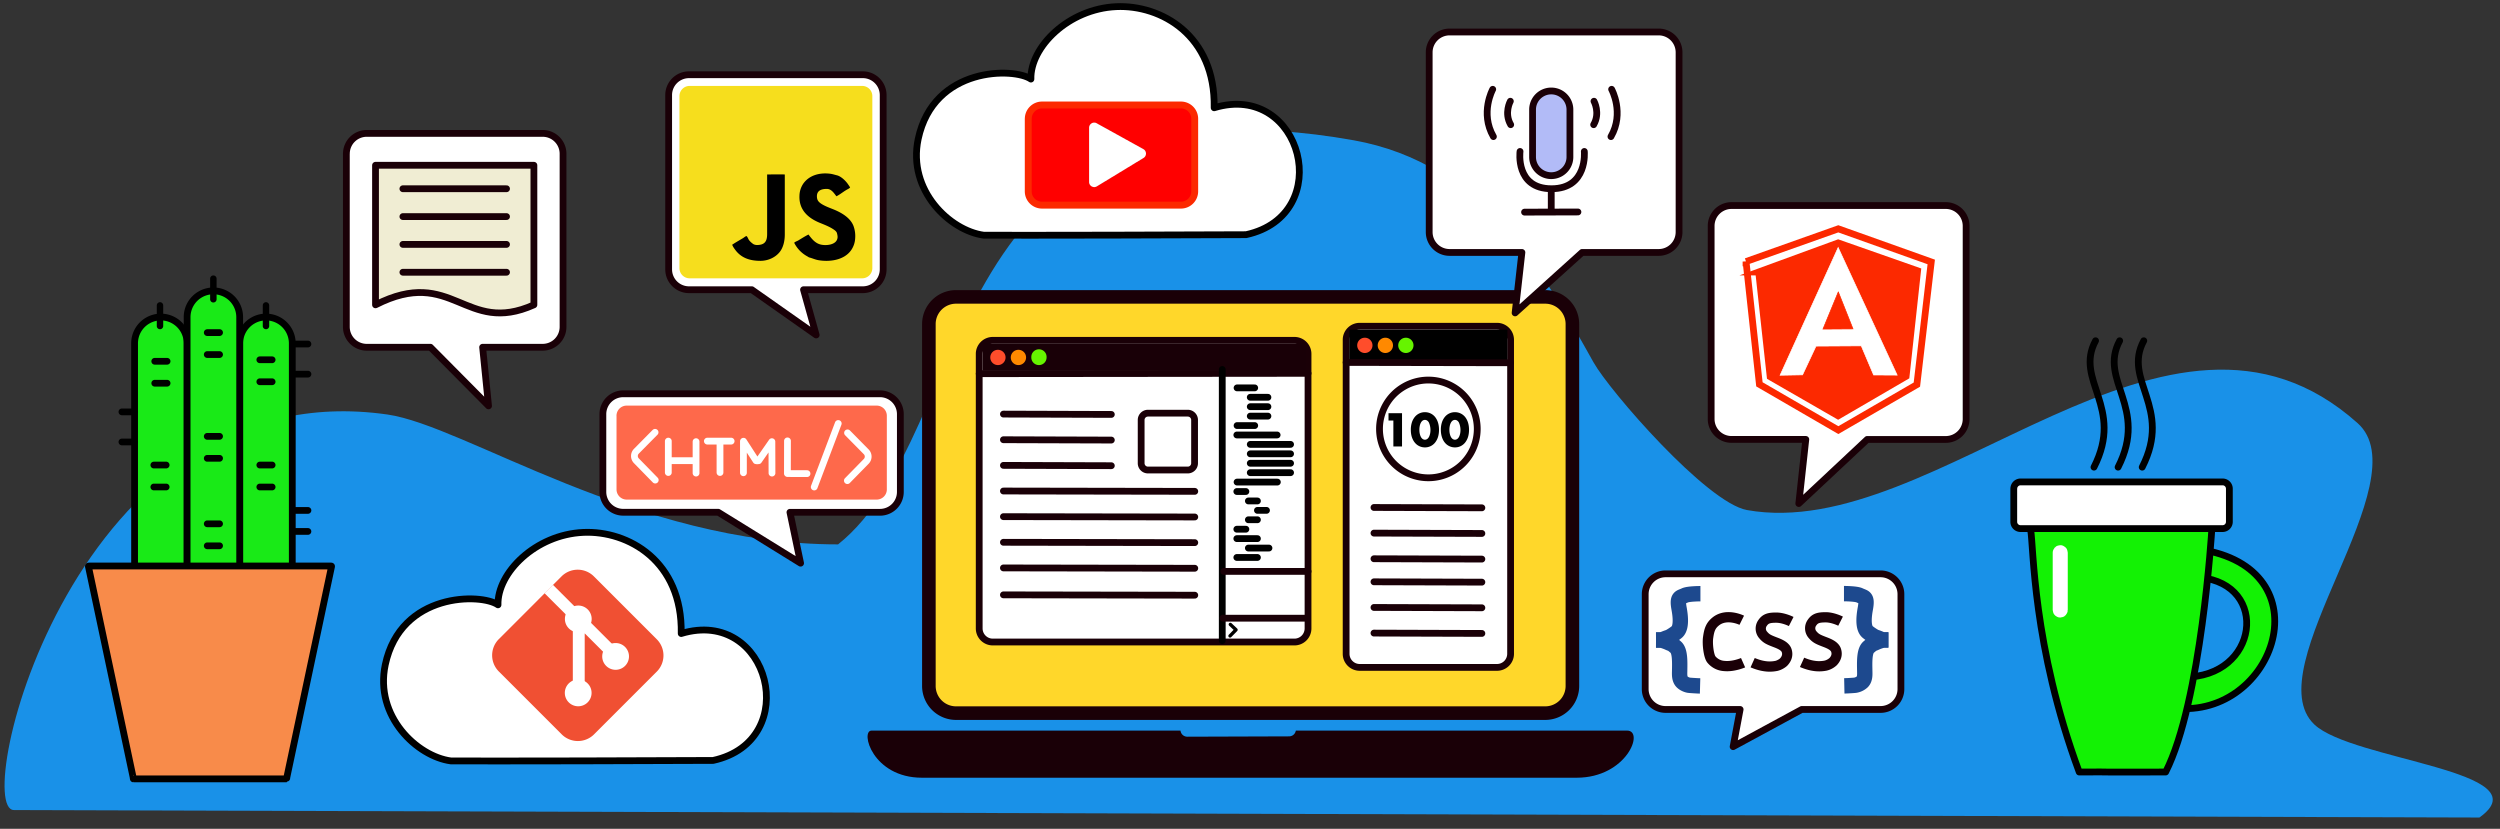 <svg xmlns="http://www.w3.org/2000/svg" xml:space="preserve" viewBox="0 0 981.333 325.333"><rect x="0" y="0" width="981.333" height="325.333" fill="#333333" stroke="none"/><defs><clipPath id="a" clipPathUnits="userSpaceOnUse"><path d="M0 3.32h736V244H0Z"/></clipPath><clipPath id="b" clipPathUnits="userSpaceOnUse"><path d="M0 0h736v244H0Z"/></clipPath></defs><g clip-path="url(#a)" transform="matrix(1.333 0 0 -1.333 0 325.33)"><g clip-path="url(#b)"><path fill="#1991e8" d="M4.11 5.52C-8.6 5.52 21.53 135.22 114.06 122c22.94-3.27 73.16-38.25 132.73-38.25 41.61 33.27 28.31 141.05 151.83 119 37.92-6.78 55.4-38.2 70.63-65.39 4.72-8.42 33.32-41.37 45.21-43.5 55.91-9.98 123.93 75.48 179.78 25.61 18.85-16.83-30.14-72.18-12.74-88.74 11.12-10.6 67.79-13.72 48.62-27.41"/><path fill="#13f204" d="m647.84 74 1.34 8.05c36.13-6.75 19.84-50.97-10.16-46.34l4.05 8.96c22.06-.15 25.38 27.33 4.77 29.33z"/><path fill="none" stroke="#000" stroke-linejoin="round" stroke-miterlimit="10" stroke-width="2" d="m647.84 74 1.34 8.05c36.13-6.75 19.84-50.97-10.16-46.34l4.05 8.96c22.06-.15 25.38 27.33 4.77 29.33z"/><path fill="#13f204" d="M597.97 88.05c.9-4.9.5-34.07 14.3-71.33 16.03.07-5.18-.07 25.46 0 10.52 20.7 13.58 71.33 13.58 71.33"/><path fill="none" stroke="#000" stroke-linejoin="round" stroke-miterlimit="10" stroke-width="2" d="M597.97 88.05c.9-4.9.5-34.07 14.3-71.33 16.03.07-5.18-.07 25.46 0 10.52 20.7 13.58 71.33 13.58 71.33"/><path fill="#fff" d="M593.01 100.14a2 2 0 0 0 2 2h59.48a2 2 0 0 0 2-2v-9.73a2 2 0 0 0-2-2H595a2 2 0 0 0-2 2v9.73z"/><path fill="none" stroke="#000" stroke-linejoin="round" stroke-miterlimit="10" stroke-width="2" d="M593.01 100.15c0 1.1.9 2 2 2h59.48a2 2 0 0 0 2-2V90.4a2 2 0 0 0-2-2H595a2 2 0 0 0-2 2v9.74z"/><path fill="#fff" d="M606.47 81.3c0 .13.1.23.22.23s.21-.1.21-.22V64.42c0-.12-.1-.22-.21-.22-.12 0-.22.1-.22.22v16.89z"/><path fill="none" stroke="#fff" stroke-linejoin="round" stroke-miterlimit="10" stroke-width="4" d="M606.47 81.3c0 .13.1.23.22.23s.21-.1.21-.22V64.42c0-.12-.1-.22-.21-.22-.12 0-.22.1-.22.22v16.89z"/><path fill="none" stroke="#000" stroke-linecap="round" stroke-linejoin="round" stroke-miterlimit="10" stroke-width="2" d="M631.29 143.72c-6.32-11.7 8.55-19.55-.47-37.23m-6.63 37.23c-6.32-11.7 8.55-19.55-.47-37.23m-6.63 37.23c-6.32-11.7 8.55-19.55-.47-37.23"/><path fill="#1a0007" d="M256.66 28.92h222.47c5.22 0-.12-13.88-14.84-13.88H271.5c-14.6 0-18.25 13.88-14.84 13.88z"/><path fill="none" stroke="#1a0007" stroke-linejoin="round" stroke-miterlimit="10" stroke-width=".011" d="M256.66 28.92h222.47c5.22 0-.12-13.88-14.84-13.88H271.5c-14.6 0-18.25 13.88-14.84 13.88z"/><path fill="#ffd72a" d="M273.53 148.63a8 8 0 0 0 8 8h173.5a8 8 0 0 0 8-8V42.06a8 8 0 0 0-8-8h-173.5a8 8 0 0 0-8 8v106.57z"/><path fill="none" stroke="#1a0007" stroke-linejoin="round" stroke-miterlimit="10" stroke-width="4" d="M273.53 148.63a8 8 0 0 0 8 8h173.5a8 8 0 0 0 8-8V42.06a8 8 0 0 0-8-8h-173.5a8 8 0 0 0-8 8v106.57z"/><path fill="none" stroke="#1991e8" stroke-linecap="round" stroke-linejoin="round" stroke-miterlimit="10" stroke-width="4" d="m349.61 29.12 30 .1"/><path fill="#fff" d="M396.4 143.99a4 4 0 0 0 4 4h40.43a4 4 0 0 0 4-4V51.53a4 4 0 0 0-4-4H400.4a4 4 0 0 0-4 4v92.46z"/><path fill="none" stroke="#1a0007" stroke-linejoin="round" stroke-miterlimit="10" stroke-width="2" d="M396.4 143.99a4 4 0 0 0 4 4h40.43a4 4 0 0 0 4-4V51.53a4 4 0 0 0-4-4H400.4a4 4 0 0 0-4 4v92.46z"/><path d="M397.32 147h46.57v-9.84h-46.57V147z"/><path fill="#ff4d2b" d="M399.66 142.36a2.25 2.25 0 1 0 4.5 0 2.25 2.25 0 0 0-4.5 0z"/><path fill="#ff8900" d="M405.7 142.36a2.25 2.25 0 1 0 4.5 0 2.25 2.25 0 0 0-4.5 0z"/><path fill="none" stroke="#1a0007" stroke-linecap="round" stroke-linejoin="round" stroke-miterlimit="10" stroke-width="2" d="m396.4 137.33 48.43-.1"/><path fill="#66f400" d="M411.74 142.36a2.25 2.25 0 1 0 4.5 0 2.25 2.25 0 0 0-4.5 0z"/><path fill="none" stroke="#1a0007" stroke-linecap="round" stroke-linejoin="round" stroke-miterlimit="10" stroke-width="2" d="m404.6 57.63 31.77-.1M404.6 79.52l31.77-.1M404.6 65.18l31.77-.1M404.6 87.07l31.77-.1M404.6 72.73l31.77-.1M404.6 94.62l31.77-.1m-30.14 23.23a14.39 14.39 0 1 0 28.78 0 14.39 14.39 0 0 0-28.78 0z"/><path d="M410.31 120.23h-1.43v2.16h3.98v-9.8h-2.55zm7.66-2.73c0-.43.04-.83.12-1.18.08-.36.19-.67.33-.93s.31-.46.51-.6c.2-.14.43-.22.68-.22.24 0 .47.08.67.22.2.14.37.34.51.6.14.26.25.57.33.93a5.53 5.53 0 0 1-.33 3.28 1.7 1.7 0 0 1-.51.6c-.2.14-.43.21-.67.21-.25 0-.48-.07-.68-.21a1.8 1.8 0 0 1-.51-.6 3.33 3.33 0 0 1-.33-.92 5.55 5.55 0 0 1-.12-1.18zm-2.52 0a7 7 0 0 0 .3 2.12 5 5 0 0 0 .86 1.64 3.8 3.8 0 0 0 3 1.42 3.8 3.8 0 0 0 2.99-1.42 5 5 0 0 0 .85-1.64c.2-.63.3-1.34.3-2.12s-.1-1.49-.3-2.13a5.06 5.06 0 0 0-.85-1.63 3.76 3.76 0 0 0-3-1.43 3.8 3.8 0 0 0-2.99 1.43c-.37.45-.65 1-.86 1.63-.2.64-.3 1.35-.3 2.13zm11.36 0c0-.43.04-.83.12-1.18.08-.36.19-.67.33-.93s.31-.46.51-.6c.2-.14.43-.22.68-.22.24 0 .47.08.67.22.2.14.37.34.51.6.14.26.25.57.33.93a5.53 5.53 0 0 1-.33 3.28 1.7 1.7 0 0 1-.51.6c-.2.14-.43.21-.67.21-.25 0-.48-.07-.68-.21a1.8 1.8 0 0 1-.51-.6 3.33 3.33 0 0 1-.33-.92 5.55 5.55 0 0 1-.12-1.18zm-2.52 0a7 7 0 0 0 .3 2.12 5 5 0 0 0 .86 1.64 3.8 3.8 0 0 0 3 1.42 3.8 3.8 0 0 0 2.99-1.42 5 5 0 0 0 .85-1.64c.2-.63.3-1.34.3-2.12s-.1-1.49-.3-2.13a5.06 5.06 0 0 0-.85-1.63 3.76 3.76 0 0 0-2.99-1.43 3.8 3.8 0 0 0-3 1.43c-.37.45-.65 1-.85 1.63-.2.64-.31 1.35-.31 2.13z"/><path fill="#fff" d="M288.35 139.84a4 4 0 0 0 4 4h88.83a4 4 0 0 0 4-4V59a4 4 0 0 0-4-4h-88.83a4 4 0 0 0-4 4v80.84z"/><path fill="none" stroke="#1a0007" stroke-linejoin="round" stroke-miterlimit="10" stroke-width="2" d="M288.35 139.84a4 4 0 0 0 4 4h88.83a4 4 0 0 0 4-4V59a4 4 0 0 0-4-4h-88.83a4 4 0 0 0-4 4v80.84z"/><path fill="none" stroke="#1a0007" stroke-linecap="round" stroke-linejoin="round" stroke-miterlimit="10" stroke-width="2" d="m295.48 122.12 31.78-.1m-31.78-7.45 31.78-.1m-31.78-7.45 31.78-.1m-31.78-7.45 56.35-.1m-56.35-7.45 56.35-.1m-56.35-7.45 56.35-.1"/><path fill="#190007" d="M289.34 142.89h95.24v-8.04h-95.24v8.04z"/><path fill="#fff" d="M336.04 120.39c0 1.1.9 2 2 2h11.73a2 2 0 0 0 2-2v-12.74a2 2 0 0 0-2-2h-11.73a2 2 0 0 0-2 2v12.74z"/><path fill="none" stroke="#1a0007" stroke-linecap="round" stroke-linejoin="round" stroke-miterlimit="10" stroke-width="2" d="M336.04 120.39c0 1.1.9 2 2 2h11.73a2 2 0 0 0 2-2v-12.74a2 2 0 0 0-2-2h-11.73a2 2 0 0 0-2 2v12.74z"/><path fill="#ff4d2b" d="M291.61 138.8a2.25 2.25 0 1 0 4.5 0 2.25 2.25 0 0 0-4.5 0z"/><path fill="#ff8900" d="M297.65 138.8a2.25 2.25 0 1 0 4.5 0 2.25 2.25 0 0 0-4.5 0z"/><path fill="none" stroke="#1a0007" stroke-linecap="round" stroke-linejoin="round" stroke-miterlimit="10" stroke-width="2" d="m288.35 134.02 96.83.1"/><path fill="#66f400" d="M303.7 138.8a2.25 2.25 0 1 0 4.49 0 2.25 2.25 0 0 0-4.5 0z"/><path fill="none" stroke="#1a0007" stroke-linecap="round" stroke-linejoin="round" stroke-miterlimit="10" stroke-width="2" d="m295.48 76.82 56.35-.1m-56.35-7.83 56.35-.1"/><path fill="none" stroke="#000" stroke-linecap="round" stroke-linejoin="round" stroke-miterlimit="10" stroke-width="2" d="M359.92 135.26V55.41"/><path fill="none" stroke="#1a0007" stroke-linecap="round" stroke-linejoin="round" stroke-miterlimit="10" stroke-width="2" d="M384.62 62.02h-24.48m25.04 13.77h-24.8"/><path fill="none" stroke="#000" stroke-linecap="round" stroke-linejoin="round" stroke-miterlimit="10" stroke-width="2" d="M364.28 129.84h5.2m-1.31-2.77h5.2m-5.2-2.77h5.2m-5.2-2.78h5.2m-9.09-2.78h5.2m-5.27-2.77h11.87m-7.91-2.77h11.87m-11.87-2.78h11.87m-11.87-2.78h11.87m-11.87-2.77h11.87m-15.76-2.77h11.87m-11.94-2.78h2.67m.73-2.78h2.67m0-2.77h2.67M367.61 91h2.67m-6.07-5.55h6.07m-2.67-2.78h6.07m-9.47-2.77h6.07m-6.07 8.32h2.67"/><path fill="none" stroke="#000" stroke-linecap="round" stroke-linejoin="round" stroke-miterlimit="10" d="m362.3 60.18 1.67-1.58-1.76-1.8"/><path fill="#19ea17" d="M39.63 142.96a7.74 7.74 0 0 0 15.48 0V64.8a7.74 7.74 0 0 0-15.48 0v78.15z"/><path fill="none" stroke="#000" stroke-linejoin="round" stroke-miterlimit="10" stroke-width="2" d="M39.63 142.96a7.74 7.74 0 0 0 15.48 0V64.8a7.74 7.74 0 1 0-15.48 0v78.15z"/><path fill="#19ea17" d="M70.59 142.96a7.74 7.74 0 0 0 15.48 0V64.8a7.74 7.74 0 0 0-15.48 0v78.15z"/><path fill="none" stroke="#000" stroke-linejoin="round" stroke-miterlimit="10" stroke-width="2" d="M70.59 142.96a7.74 7.74 0 0 0 15.48 0V64.8a7.74 7.74 0 1 0-15.48 0v78.15z"/><path fill="#19ea17" d="M55.1 150.66a7.74 7.74 0 1 0 15.48 0V72.51a7.74 7.74 0 0 0-15.48 0v78.15z"/><path fill="none" stroke="#000" stroke-linejoin="round" stroke-miterlimit="10" stroke-width="2" d="M55.1 150.66a7.74 7.74 0 0 0 15.48 0V72.51a7.74 7.74 0 1 0-15.48 0v78.15z"/><path d="M48.06 154.12c0 .53-.42.95-.94.95a.95.95 0 0 1-.95-.95v-6.07c0-.52.42-.94.95-.94.52 0 .94.42.94.94v6.07zm31.21 0c0 .53-.42.95-.94.95a.95.95 0 0 1-.95-.95v-6.07c0-.52.42-.94.95-.94.52 0 .94.42.94.94v6.07zM63.78 162a.95.95 0 1 1-1.9 0v-6.07a.95.95 0 1 1 1.9 0V162zm12.73-60.36a.99.99 0 1 1 0-1.98h3.63a.99.99 0 1 1 0 1.98h-3.63zm-31.21 0a.99.99 0 1 1 0-1.98h3.63a.99.99 0 1 1 0 1.98H45.3zm15.73-17.32a.99.99 0 1 1 0-1.98h3.63a1 1 0 0 1 .99 1c0 .54-.44.98-.99.98h-3.63zm0 25.76a.99.99 0 1 1 0-1.98h3.63a1 1 0 0 1 .99 1c0 .54-.44.98-.99.98h-3.63zm0 30.56a.99.99 0 0 1 0-1.98h3.63a.99.99 0 1 1 0 1.98h-3.63zm15.48-8.01a.99.99 0 1 1 0-1.98h3.63a.99.99 0 1 1 0 1.98h-3.63zm-30.94-.43a.99.99 0 1 1 0-1.98h3.63a1 1 0 0 1 1 .98 1 1 0 0 1-1 1h-3.63zm30.94-24.1a.99.99 0 1 1 0-1.98h3.63a1 1 0 0 1 .99 1 1 1 0 0 1-.99.99h-3.63zm-31.21 0a.99.99 0 1 1 0-1.98h3.63a1 1 0 0 1 .99 1 1 1 0 0 1-.99.99H45.3zm15.73-17.3a.99.99 0 1 1 0-1.98h3.63a.99.99 0 1 1 0 1.98h-3.63zm0 25.75a.99.99 0 1 1 0-1.98h3.63a1 1 0 0 1 .99 1c0 .54-.44.98-.99.98h-3.63zm0 30.55a.99.99 0 1 1 0-1.98h3.63c.55.01.99.45.99 1s-.44.99-.99.99h-3.63zm15.48-8a.99.99 0 1 1 0-1.98h3.63a.99.99 0 1 1 0 1.98h-3.63zm10.54-50.55a.99.99 0 1 1 0-1.98h3.63a.99.99 0 1 1 0 1.98h-3.63zm0 46.32a.99.99 0 1 1 0-1.98h3.63a1 1 0 0 1 1 1 1 1 0 0 1-1 .98h-3.63zM35.9 114.9a.99.99 0 1 1 0-1.98h3.63a.99.99 0 1 1 0 1.98H35.9zm51.15-20.16a.99.99 0 1 1 0-1.98h3.63a1 1 0 0 1 1 1 1 1 0 0 1-1 .98h-3.63zm0 49a.99.99 0 1 1 0-1.98h3.63a.99.99 0 1 1 0 1.98h-3.63zM35.9 123.76a.99.99 0 0 1 0-1.98h3.63a.99.99 0 1 1 0 1.98H35.9z"/><path fill="#f88b4a" d="M26.03 77.28c-.01.06.03.1.08.1h71.45c.05 0 .09-.04.08-.1L84.46 15.12c0-.02-.03-.42-.06-.42H39.27c-.03 0-.06.4-.06.42L26.03 77.28z"/><path fill="none" stroke="#000" stroke-linejoin="round" stroke-miterlimit="10" stroke-width="2" d="M26.03 77.28c-.01.06.03.1.08.1h71.45c.05 0 .09-.04.08-.1L84.46 15.12c0-.02-.03-.42-.06-.42H39.27c-.03 0-.06.4-.06.42L26.03 77.28z"/><path d="M45.57 138.66a.99.99 0 1 1 0-1.98h3.63a1 1 0 0 1 1 1 1 1 0 0 1-1 .98h-3.63z"/><path fill="#fff" d="M102 198.78a6 6 0 0 0 6 6h51.8a6 6 0 0 0 6-6V147.8a6 6 0 0 0-6-6h-17.68l1.74-17.26-17.11 17.26h-18.76a6 6 0 0 0-6 6v51z"/><path fill="none" stroke="#1a0007" stroke-linejoin="round" stroke-miterlimit="10" stroke-width="2" d="M102 198.78a6 6 0 0 0 6 6h51.8a6 6 0 0 0 6-6V147.8a6 6 0 0 0-6-6h-17.68l1.74-17.26-17.11 17.26h-18.76a6 6 0 0 0-6 6v51z"/><path fill="#f0edd3" d="M110.58 195.39h46.64v-41.1c-20.32-9.12-23.87 11.6-46.64 0v41.1z"/><path fill="none" stroke="#1a0007" stroke-linejoin="round" stroke-miterlimit="10" stroke-width="2" d="M110.58 195.39h46.64v-41.1c-20.32-9.12-23.87 11.6-46.64 0v41.1z"/><path fill="none" stroke="#1a0007" stroke-linecap="round" stroke-linejoin="round" stroke-miterlimit="10" stroke-width="2" d="M118.64 188.48h30.52m-30.52-8.2h30.52m-30.52-8.19h30.52m-30.52-8.2h30.52"/><path fill="#fff" d="M289.68 174.8c6.81-.07 69.92.07 77.25.15 26.66 5.83 16.58 45.25-9.39 37.37.4 21.33-15.64 30.37-28.84 29.78-14.08-.63-25.37-11.92-25.12-21.33-4.87 3.41-28.64 3.84-33.2-17.65-3.21-15.23 9.46-27 19.3-28.32z"/><path fill="none" stroke="#000" stroke-linejoin="round" stroke-miterlimit="10" stroke-width="2" d="M289.68 174.8c6.81-.07 69.92.07 77.25.15 26.66 5.83 16.58 45.25-9.39 37.37.4 21.33-15.64 30.37-28.84 29.78-14.08-.63-25.37-11.92-25.12-21.33-4.87 3.41-28.64 3.84-33.2-17.65-3.21-15.23 9.46-27 19.3-28.32z"/><path fill="red" d="M302.8 209.08a4.06 4.06 0 0 0 4.05 4.06h40.9a4.06 4.06 0 0 0 4.06-4.06v-21.37a4.06 4.06 0 0 0-4.06-4.06h-40.9a4.06 4.06 0 0 0-4.06 4.06v21.37z"/><path fill="none" stroke="#fc2900" stroke-linejoin="round" stroke-miterlimit="10" stroke-width="2.029" d="M302.8 209.08a4.06 4.06 0 0 0 4.05 4.06h40.9a4.06 4.06 0 0 0 4.06-4.06v-21.37a4.06 4.06 0 0 0-4.06-4.06h-40.9a4.06 4.06 0 0 0-4.06 4.06v21.37z"/><path fill="#fff" d="M322.96 207.77a1.52 1.52 0 0 1-2.26-1.33v-15.96c0-1.19 1.3-1.92 2.31-1.3l13.73 8.35c1 .6.97 2.06-.05 2.63l-13.73 7.6z"/><path fill="none" stroke="#1a0007" stroke-linejoin="round" stroke-miterlimit="10" stroke-width=".01" d="M322.96 207.77a1.52 1.52 0 0 1-2.26-1.33v-15.96c0-1.19 1.3-1.92 2.31-1.3l13.73 8.35c1 .6.97 2.06-.05 2.63l-13.73 7.6z"/><path fill="#fff" d="M494.44 228.64a6 6 0 0 1-6 6h-61.58a6 6 0 0 1-6-6v-52.92a6 6 0 0 1 6-6h21.3l-2-17.8 19.73 17.8h22.55a6 6 0 0 1 6 6v52.92z"/><path fill="none" stroke="#1a0007" stroke-linejoin="round" stroke-miterlimit="10" stroke-width="2" d="M494.44 228.64a6 6 0 0 1-6 6h-61.58a6 6 0 0 1-6-6v-52.92a6 6 0 0 1 6-6h21.3l-2-17.8 19.73 17.8h22.55a6 6 0 0 1 6 6v52.92z"/><path fill="none" stroke="#1a0007" stroke-linecap="round" stroke-linejoin="round" stroke-miterlimit="10" stroke-width="2" d="m448.94 181.59 15.72.05m-7.86 6.33v-6.33"/><path fill="#b2bbf7" d="M451.3 211.77a5.5 5.5 0 0 0 11 0v-13.94a5.5 5.5 0 0 0-11 0v13.94z"/><path fill="none" stroke="#1a0007" stroke-linejoin="round" stroke-miterlimit="10" stroke-width="2" d="M451.3 211.77a5.5 5.5 0 0 0 11 0v-13.94a5.5 5.5 0 1 0-11 0v13.94z"/><path fill="none" stroke="#1a0007" stroke-linecap="round" stroke-linejoin="round" stroke-miterlimit="10" stroke-width="2" d="M469.39 214.25s1.9-3.45-.1-6.91m-24.53 6.91s-1.9-3.45.1-6.91m29.72 10.42s3.83-6.96-.2-13.93m-34.81 13.93s-3.82-6.96.2-13.93m7.84-4.37s-1.46-10.98 9.26-10.98c10.73 0 9.67 10.98 9.67 10.98"/><path fill="#fff" d="M196.9 216.05a6 6 0 0 0 6 6h51.17a6 6 0 0 0 6-6v-51.31a6 6 0 0 0-6-6h-17.45l3.72-13.32-18.94 13.32h-18.5a6 6 0 0 0-6 6v51.31z"/><path fill="none" stroke="#1a0007" stroke-linejoin="round" stroke-miterlimit="10" stroke-width="2" d="M196.9 216.05a6 6 0 0 0 6 6h51.17a6 6 0 0 0 6-6v-51.31a6 6 0 0 0-6-6h-17.45l3.72-13.32-18.94 13.32h-18.5a6 6 0 0 0-6 6v51.31z"/><path fill="#f6de1d" d="M201.08 215.76c0 1.1.9 2 2 2h50.8a2 2 0 0 0 2-2V165.1a2 2 0 0 0-2-2h-50.8a2 2 0 0 0-2 2v50.66z"/><path fill="none" stroke="#f6de1d" stroke-linejoin="round" stroke-miterlimit="10" stroke-width="2" d="M201.08 215.76c0 1.1.9 2 2 2h50.8a2 2 0 0 0 2-2V165.1a2 2 0 0 0-2-2h-50.8a2 2 0 0 0-2 2v50.66z"/><path d="M238.08 175c-1.03-.51-2.02-1.15-3-1.74-.33-.2-1-.4-1.21-.7a9.28 9.28 0 0 1 3.91-4.02c.17-.09.35-.25.54-.3.87-.22 1.69-.61 2.6-.78 3.26-.59 7.58-.07 9.68 2.87a6.73 6.73 0 0 1 1.23 3.62 8.61 8.61 0 0 1-.53 3.65c-.97 2.42-3.67 3.93-5.98 4.85-1.24.5-3.77 1.38-4.45 2.53-.19.3-.27.66-.3 1.01-.14 1.93 1.24 2.44 2.9 2.44 1.37 0 2.1-1.24 2.84-2.17 1.02.51 1.92 1.27 2.9 1.85.3.19.9.44 1.12.73.04.05-.72 1.13-.8 1.23-.67.89-1.9 2.07-3.06 2.36-.7.17-1.36.4-2.1.48-2.95.35-6.02-.4-7.82-2.92a6.65 6.65 0 0 1-1.13-3.51c-.2-4.2 2.5-6.65 6.14-8.1 1.31-.53 2.69-1.07 3.86-1.85.4-.26.93-.66 1.05-1.15.1-.44.22-.89.16-1.35-.28-2.13-3.33-2.35-4.88-2-1.66.36-2.69 1.66-3.67 2.97zm-12.12 17.7c-.02-.02-.06-.03-.06-.06v-17.53c0-2.2-.78-3.2-3.03-3.2-.32 0-.85.12-1.12.33-.47.35-.91.72-1.24 1.2-.19.3-.4.9-.67 1.1h-.05c-.3-.07-.7-.42-.97-.59-1.07-.64-2.17-1.26-3.21-1.95.2-.6.66-1.2 1.04-1.7 1.83-2.34 4.4-3.05 7.3-3.05 2.12 0 4.32.93 5.65 2.6 1.11 1.39 1.5 3.4 1.5 5.12v17.62c0 .03.02.1-.05.1-1.68.03-3.36 0-5.1 0z"/><path fill="#fff" d="M559.77 69.08a6 6 0 0 1-6 6h-63.3a6 6 0 0 1-6-6V41.14a6 6 0 0 1 6-6h21.95l-2.06-10.95 20.2 10.95h23.21a6 6 0 0 1 6 6v27.94z"/><path fill="none" stroke="#1a0007" stroke-linejoin="round" stroke-miterlimit="10" stroke-width="2" d="M559.77 69.08a6 6 0 0 1-6 6h-63.3a6 6 0 0 1-6-6V41.14a6 6 0 0 1 6-6h21.95l-2.06-10.95 20.2 10.95h23.21a6 6 0 0 1 6 6v27.94z"/><path fill="none" stroke="#1a0007" stroke-linejoin="round" stroke-miterlimit="10" stroke-width="3.017" d="M512.9 61.41s-4.42 2.2-7.62-.32c-1.62-1.28-1.98-2.63-2.29-4.8-.25-1.75.14-5.3.93-6.38a5.3 5.3 0 0 1 3.85-1.97c2.71-.27 5.52.97 5.52.97m14.17 12.13s-2.22 1.13-4.35 1.14c-2.12.01-3.2-.25-4.1-1.6a2.84 2.84 0 0 1 .24-3.55c.85-1 1.5-1.33 3.43-2.07 1.32-.5 3-1.16 3.44-2.48.45-1.36-.06-2.49-.85-3.34-.38-.4-1.35-1-2.23-1.18a9.82 9.82 0 0 0-3.47-.06c-1.73.24-3.46 1.02-3.46 1.02M542 61.14s-2.22 1.13-4.34 1.14c-2.12 0-3.2-.26-4.1-1.61a2.84 2.84 0 0 1 .23-3.54c.86-1 1.5-1.33 3.44-2.07 1.32-.5 3-1.16 3.44-2.48.45-1.37-.06-2.49-.85-3.34a5 5 0 0 0-2.23-1.19 9.82 9.82 0 0 0-3.47-.06c-1.73.24-3.46 1.03-3.46 1.03"/><path fill="none" stroke="#1d498e" stroke-linejoin="round" stroke-miterlimit="10" stroke-width="4.526" d="M500.73 69.23s-3.55 0-4.6-.51c-1.36-.66-2.33-.37-1.69-3.85 1.12-6.07-.58-6.84-.96-7.15-.4-.33-1.81-1.25-2.13-1.33a13.7 13.7 0 0 1-2-.8l-1.7.01M543 69.25s3.55 0 4.6-.51c1.37-.67 2.34-.37 1.7-3.85-1.13-6.07.58-6.84.96-7.15.4-.33 1.8-1.25 2.12-1.33.34-.08 1.16-.4 2-.8l1.7.01"/><path fill="none" stroke="#1d498e" stroke-linejoin="round" stroke-miterlimit="10" stroke-width="4.526" d="M500.63 42.07s-1.44.04-3.17.19c-.5.04-1.5.37-2.14 1.02-.8.82-.73 2.19-.71 3.07.04 2.68.18 6-1.13 7.13-1.4 1.2-.98.8-2.13 1.32s-1.15.4-2 .8l-1.7-.01m55.45-13.5s1.45.03 3.17.18a4 4 0 0 1 2.15 1.03c.8.82.72 2.19.7 3.07-.04 2.68-.18 6 1.14 7.12 1.4 1.2.97.8 2.12 1.33 1.15.52 1.16.4 2 .8l1.7-.01"/><path fill="#fff" d="M177.53 122.1a6 6 0 0 0 6 6h75.6a6 6 0 0 0 6-6V99.2a6 6 0 0 0-6-6h-26.51l3.13-14.98-24.24 14.99h-27.98a6 6 0 0 0-6 6v22.88z"/><path fill="none" stroke="#1a0007" stroke-linejoin="round" stroke-miterlimit="10" stroke-width="2" d="M177.53 122.1a6 6 0 0 0 6 6h75.6a6 6 0 0 0 6-6V99.2a6 6 0 0 0-6-6h-26.51l3.13-14.98-24.24 14.99h-27.98a6 6 0 0 0-6 6v22.88z"/><path fill="#fe694b" d="M182.54 121.62c0 1.1.9 2 2 2h73.61a2 2 0 0 0 2-2V99.94a2 2 0 0 0-2-2h-73.6a2 2 0 0 0-2 2v21.68z"/><path fill="none" stroke="#fe694b" stroke-linejoin="round" stroke-miterlimit="10" stroke-width="2" d="M182.54 121.62c0 1.1.9 2 2 2h73.61a2 2 0 0 0 2-2V99.94a2 2 0 0 0-2-2h-73.6a2 2 0 0 0-2 2v21.68z"/><path fill="none" stroke="#fff" stroke-linecap="round" stroke-linejoin="round" stroke-miterlimit="10" stroke-width="2" d="M218.92 104.85v9.26m-13.95-.11v-9.25m-8.17 9.41v-9.24m7.17 3.48h-6.46m14.51 5.6v-9.08m3.28 9.24h-7m19.03-9.41-.03 9.25m-3.9-5.6 3.9 5.6m-8.36.13 3.7-5.73m.5-.03-.23-.01m8.98 5.87-.02-9.6m5.77-.04-5.72.02m17.66 11.98 5.5-5.58a2 2 0 0 0 .01-2.8l-5.56-5.68m-56.63 14.22-5.5-5.57a2 2 0 0 1-.01-2.8l5.56-5.69m46.82-2.04 7.07 18.7"/><path fill="#fff" d="M578.97 177.53a6 6 0 0 1-6 6h-63.08a6 6 0 0 1-6-6v-56.87a6 6 0 0 1 6-6h21.87l-2.06-18.88 20.14 18.87h23.13a6 6 0 0 1 6 6v56.88z"/><path fill="none" stroke="#1a0007" stroke-linejoin="round" stroke-miterlimit="10" stroke-width="2" d="M578.97 177.53a6 6 0 0 1-6 6h-63.08a6 6 0 0 1-6-6v-56.87a6 6 0 0 1 6-6h21.87l-2.06-18.88 20.14 18.87h23.13a6 6 0 0 1 6 6v56.88z"/><path fill="#fc2900" d="m517.89 163.97 23.4 8.56 23.39-8.21-3.38-31.06-20.02-11.66-20.01 11.52-3.38 30.85z"/><path fill="none" stroke="#fc2900" stroke-miterlimit="10" stroke-width="2" d="m517.89 163.97 23.4 8.56 23.39-8.21-3.38-31.06-20.02-11.66-20.01 11.52-3.38 30.85z"/><path fill="none" stroke="#fc2900" stroke-miterlimit="10" stroke-width="2" d="m514.16 167.04 27.17 9.64 27.37-9.76-4.23-36.12-23.13-13.4-23.24 13.48-3.94 36.16z"/><path fill="#fff" d="m530.8 133.68 3.97 8.46 13.32.08 3.64-8.58 6.93-.04-17.37 37.57-17.1-37.61 6.6.12z"/><path fill="none" stroke="#fff" stroke-miterlimit="10" stroke-width=".2" d="m530.8 133.68 3.97 8.46 13.32.08 3.64-8.58 6.93-.04-17.37 37.57-17.1-37.61 6.6.12z"/><path fill="#fc2900" d="m541.33 158.11-4.52-10.96 8.85.06-4.33 10.9z"/><path fill="none" stroke="#fc2900" stroke-miterlimit="10" stroke-width=".2" d="m541.33 158.11-4.52-10.96 8.85.06-4.33 10.9z"/><path fill="#fff" d="M132.74 19.99c6.82-.08 69.93.06 77.26.14 26.66 5.83 16.58 45.25-9.4 37.37.41 21.34-15.64 30.37-28.83 29.78-14.08-.62-25.37-11.91-25.12-21.33-4.87 3.42-28.65 3.84-33.2-17.65-3.22-15.22 9.46-26.99 19.3-28.31z"/><path fill="none" stroke="#000" stroke-linejoin="round" stroke-miterlimit="10" stroke-width="2" d="M132.74 19.99c6.82-.08 69.93.06 77.26.14 26.66 5.83 16.58 45.25-9.4 37.37.41 21.34-15.64 30.37-28.83 29.78-14.08-.62-25.37-11.91-25.12-21.33-4.87 3.42-28.65 3.84-33.2-17.65-3.22-15.22 9.46-26.99 19.3-28.31z"/><path fill="#f05033" d="M165.35 74.32a6.74 6.74 0 0 0 9.54 0l18.5-18.5a6.74 6.74 0 0 0 0-9.55l-18.45-18.45a6.74 6.74 0 0 0-9.54 0l-18.5 18.5a6.74 6.74 0 0 0 0 9.54l18.45 18.46z"/><path fill="#fff" d="M177.34 50.76a3.94 3.94 0 1 0 7.88 0 3.94 3.94 0 0 0-7.88 0zm-11.01-10.94a3.94 3.94 0 1 0 7.87 0 3.94 3.94 0 0 0-7.87 0zm.02 21.98a3.94 3.94 0 1 0 7.88 0 3.94 3.94 0 0 0-7.88 0z"/><path fill="none" stroke="#fff" stroke-linejoin="round" stroke-miterlimit="10" stroke-width="3.5" d="m161.58 70.62 19.26-19.25M170.43 39.6v23.2"/></g></g></svg>